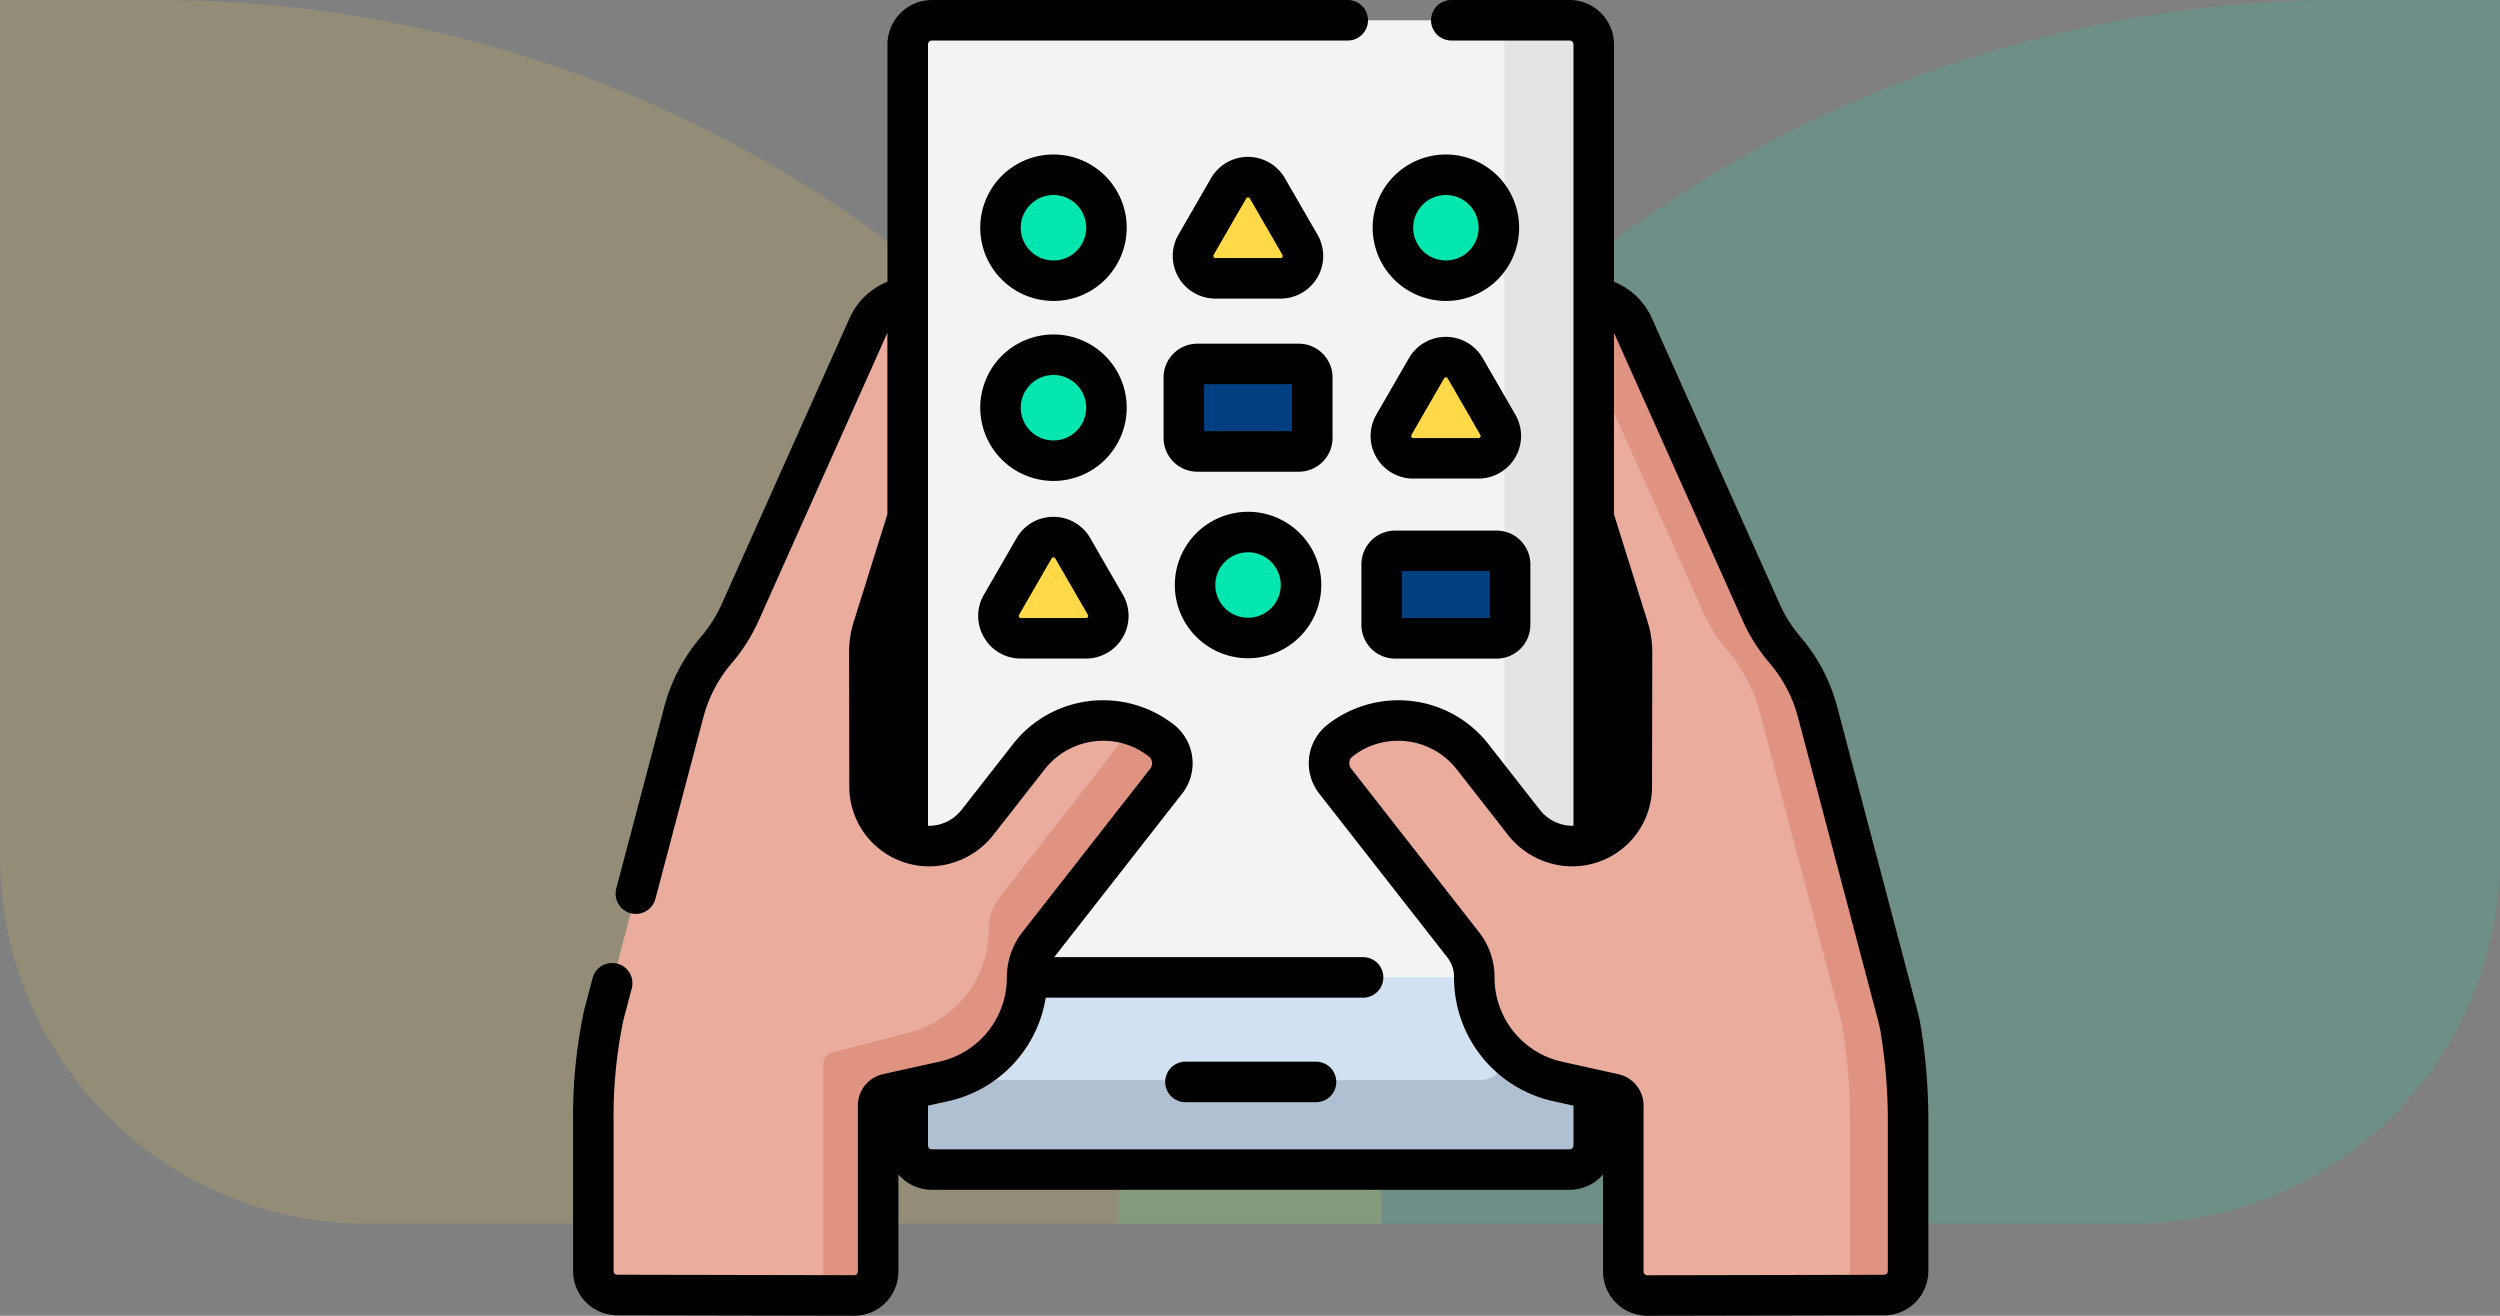 <svg xmlns="http://www.w3.org/2000/svg" width="190" height="100" viewBox="0 0 190 100">
  <rect x="0" y="0" width="190" height="100" fill="#808080" stroke="none"/>
  <g id="t1-ic2" transform="translate(-180 -946)">
    <path id="Rectangle_36063" data-name="Rectangle 36063" d="M27.9,0H105a0,0,0,0,1,0,0V0A93,93,0,0,1,12,93H0a0,0,0,0,1,0,0V27.9A27.9,27.9,0,0,1,27.9,0Z" transform="translate(370 1039) rotate(180)" fill="#03e6b0" opacity="0.15"/>
    <path id="Rectangle_36062" data-name="Rectangle 36062" d="M0,0H12a93,93,0,0,1,93,93v0a0,0,0,0,1,0,0H27.9A27.9,27.9,0,0,1,0,65.1V0A0,0,0,0,1,0,0Z" transform="translate(180 946)" fill="#ffd947" opacity="0.15"/>
    <g id="games_1_" data-name="games (1)" transform="translate(223.555 938.55)">
      <g id="Group_108289" data-name="Group 108289" transform="translate(25.43 8.989)">
        <path id="Path_165272" data-name="Path 165272" d="M177.529,91.157l1.026-3.313v-70.9a1.842,1.842,0,0,0-1.841-1.841H128.257a1.842,1.842,0,0,0-1.841,1.841v70.9l1.026,3.313Z" transform="translate(-126.415 -15.1)" fill="#f3f3f3"/>
      </g>
      <g id="Group_108290" data-name="Group 108290" transform="translate(25.43 81.733)">
        <path id="Path_165273" data-name="Path 165273" d="M126.415,376.71v12.762a1.842,1.842,0,0,0,1.841,1.841h48.457a1.842,1.842,0,0,0,1.841-1.841V376.71Z" transform="translate(-126.415 -376.71)" fill="#d2e1f1"/>
      </g>
      <g id="Group_108291" data-name="Group 108291" transform="translate(70.779 8.989)">
        <path id="Path_165274" data-name="Path 165274" d="M356.794,15.1h-4.95V91.157h5.765l1.026-3.313v-70.9a1.841,1.841,0,0,0-1.841-1.841Z" transform="translate(-351.844 -15.1)" fill="#e4e4e4"/>
      </g>
      <g id="Group_108292" data-name="Group 108292" transform="translate(25.43 81.733)">
        <path id="Path_165275" data-name="Path 165275" d="M171.764,376.71v5.971a1.842,1.842,0,0,1-1.841,1.841H126.415v4.95a1.842,1.842,0,0,0,1.841,1.841h48.457a1.842,1.842,0,0,0,1.841-1.841V376.71Z" transform="translate(-126.415 -376.71)" fill="#b0c0d2"/>
      </g>
      <g id="Group_108293" data-name="Group 108293" transform="translate(57.45 30.586)">
        <path id="Path_165276" data-name="Path 165276" d="M329.055,177.665a12.449,12.449,0,0,0-.262-1.22l-6.079-23.021a11.869,11.869,0,0,0-2.462-4.692,11.869,11.869,0,0,1-1.821-2.876l-9.71-21.711a3.805,3.805,0,0,0-1.476-1.685v21.1l1.092,3.488a6.152,6.152,0,0,1,.281,1.848L308.6,159.12a4.514,4.514,0,0,1-4.514,4.507h-.023a4.708,4.708,0,0,1-3.663-1.8c-1.572-2.006-3.9-4.987-3.9-4.987a7.177,7.177,0,0,0-10.071-1.232,2.192,2.192,0,0,0-.376,3.076l9.751,12.468a3.994,3.994,0,0,1,.825,2.461,8.122,8.122,0,0,0,6.365,7.908l4.237.939a.921.921,0,0,1,.722.9v12.6a1.824,1.824,0,0,0,1.824,1.824l17.994-.036a1.824,1.824,0,0,0,1.824-1.824V184.47A43.3,43.3,0,0,0,329.055,177.665Z" transform="translate(-285.585 -122.46)" fill="#eaac9d"/>
      </g>
      <g id="Group_108294" data-name="Group 108294" transform="translate(32.483 20.731)">
        <circle id="Ellipse_5010" data-name="Ellipse 5010" cx="4.026" cy="4.026" r="4.026" fill="#03e6b0"/>
      </g>
      <g id="Group_108295" data-name="Group 108295" transform="translate(62.307 20.731)">
        <circle id="Ellipse_5011" data-name="Ellipse 5011" cx="4.026" cy="4.026" r="4.026" fill="#03e6b0"/>
      </g>
      <g id="Group_108296" data-name="Group 108296" transform="translate(32.483 34.411)">
        <circle id="Ellipse_5012" data-name="Ellipse 5012" cx="4.026" cy="4.026" r="4.026" fill="#03e6b0"/>
      </g>
      <g id="Group_108297" data-name="Group 108297" transform="translate(47.27 47.885)">
        <circle id="Ellipse_5013" data-name="Ellipse 5013" cx="4.026" cy="4.026" r="4.026" transform="translate(0 0)" fill="#03e6b0"/>
      </g>
      <g id="Group_108298" data-name="Group 108298" transform="translate(47.091 20.878)">
        <path id="Path_165277" data-name="Path 165277" d="M236.85,75.035l-2.535,4.392a1.666,1.666,0,0,0,1.443,2.5h5.071a1.666,1.666,0,0,0,1.443-2.5l-2.536-4.392A1.666,1.666,0,0,0,236.85,75.035Z" transform="translate(-234.089 -74.202)" fill="#ffd947"/>
      </g>
      <g id="Group_108299" data-name="Group 108299" transform="translate(62.129 34.558)">
        <path id="Path_165278" data-name="Path 165278" d="M311.6,143.035l-2.535,4.392a1.666,1.666,0,0,0,1.443,2.5h5.071a1.666,1.666,0,0,0,1.443-2.5l-2.536-4.392A1.666,1.666,0,0,0,311.6,143.035Z" transform="translate(-308.842 -142.202)" fill="#ffd947"/>
      </g>
      <g id="Group_108300" data-name="Group 108300" transform="translate(32.304 48.237)">
        <path id="Path_165279" data-name="Path 165279" d="M163.345,211.036l-2.535,4.392a1.666,1.666,0,0,0,1.443,2.5h5.071a1.666,1.666,0,0,0,1.443-2.5l-2.536-4.392A1.667,1.667,0,0,0,163.345,211.036Z" transform="translate(-160.584 -210.202)" fill="#ffd947"/>
      </g>
      <g id="Group_108301" data-name="Group 108301" transform="translate(61.451 49.312)">
        <path id="Path_165280" data-name="Path 165280" d="M314.231,222.2h-7.752a1.006,1.006,0,0,1-1.006-1.006v-4.638a1.006,1.006,0,0,1,1.006-1.006h7.752a1.006,1.006,0,0,1,1.006,1.006v4.638A1.006,1.006,0,0,1,314.231,222.2Z" transform="translate(-305.473 -215.548)" fill="#004080"/>
      </g>
      <g id="Group_108302" data-name="Group 108302" transform="translate(46.415 35.112)">
        <path id="Path_165281" data-name="Path 165281" d="M239.489,151.607h-7.752a1.006,1.006,0,0,1-1.006-1.006v-4.638a1.006,1.006,0,0,1,1.006-1.006h7.752a1.006,1.006,0,0,1,1.006,1.006V150.6A1.006,1.006,0,0,1,239.489,151.607Z" transform="translate(-230.731 -144.958)" fill="#004080"/>
      </g>
      <g id="Group_108303" data-name="Group 108303" transform="translate(79.109 30.586)">
        <path id="Path_165282" data-name="Path 165282" d="M415.064,177.665a12.458,12.458,0,0,0-.262-1.22l-6.079-23.021a11.869,11.869,0,0,0-2.462-4.692,11.872,11.872,0,0,1-1.821-2.876l-9.71-21.711a3.805,3.805,0,0,0-1.476-1.685v8.228l6.784,15.169a11.869,11.869,0,0,0,1.821,2.876,11.871,11.871,0,0,1,2.462,4.692l6.078,23.021a12.453,12.453,0,0,1,.262,1.22,43.279,43.279,0,0,1,.538,6.805v11.454a1.824,1.824,0,0,1-1.824,1.824l-13.761.028c.056.005.112.008.169.008l17.994-.036a1.824,1.824,0,0,0,1.824-1.824V184.47A43.286,43.286,0,0,0,415.064,177.665Z" transform="translate(-393.253 -122.46)" fill="#df9380"/>
      </g>
      <g id="Group_108304" data-name="Group 108304" transform="translate(1.539 30.584)">
        <path id="Path_165283" data-name="Path 165283" d="M50.816,155.594a7.177,7.177,0,0,0-10.071,1.232s-2.331,2.981-3.9,4.987a4.71,4.71,0,0,1-3.663,1.8h-.023a4.514,4.514,0,0,1-4.514-4.507l-.016-10.225a6.153,6.153,0,0,1,.281-1.848l1.1-3.5V122.447a3.806,3.806,0,0,0-1.48,1.687l-9.71,21.711a11.868,11.868,0,0,1-1.821,2.876,11.868,11.868,0,0,0-2.462,4.692L8.449,176.435a12.452,12.452,0,0,0-.262,1.22,43.279,43.279,0,0,0-.538,6.805v11.454a1.824,1.824,0,0,0,1.824,1.824l17.994.036a1.824,1.824,0,0,0,1.824-1.824v-12.6a.921.921,0,0,1,.722-.9l4.237-.939a8.122,8.122,0,0,0,6.365-7.908,3.994,3.994,0,0,1,.825-2.461l9.751-12.468a2.191,2.191,0,0,0-.376-3.076Z" transform="translate(-7.649 -122.447)" fill="#eaac9d"/>
      </g>
      <g id="Group_108306" data-name="Group 108306" transform="translate(19.016 62.559)">
        <g id="Group_108305" data-name="Group 108305" transform="translate(0 0)">
          <path id="Path_165284" data-name="Path 165284" d="M120.219,282.57a7.147,7.147,0,0,0-2.2-1.171,2.19,2.19,0,0,1-.336.612l-9.751,12.468a3.994,3.994,0,0,0-.825,2.461,8.122,8.122,0,0,1-6.365,7.908l-5.49,1.421a.921.921,0,0,0-.722.9v17.578l2.341,0a1.824,1.824,0,0,0,1.824-1.824v-12.6a.92.92,0,0,1,.722-.9l4.237-.939a8.122,8.122,0,0,0,6.365-7.908,3.993,3.993,0,0,1,.825-2.461l9.751-12.468a2.192,2.192,0,0,0-.376-3.076Z" transform="translate(-94.53 -281.399)" fill="#df9380"/>
        </g>
      </g>
      <g id="Group_108307" data-name="Group 108307" transform="translate(0 7.45)">
        <path id="Path_165285" data-name="Path 165285" d="M102.44,85.549a14,14,0,0,0-.294-1.371L96.068,61.157a13.492,13.492,0,0,0-2.782-5.3,10.313,10.313,0,0,1-1.585-2.5l-9.71-21.711a5.349,5.349,0,0,0-2.881-2.782V10.83a3.384,3.384,0,0,0-3.38-3.38H66.743a1.539,1.539,0,0,0,0,3.078h8.986a.3.3,0,0,1,.3.3V70.21c-.027,0-.053,0-.08,0h-.008A3.155,3.155,0,0,1,73.477,69c-1.57-2-3.9-4.98-3.9-4.981a8.668,8.668,0,0,0-6.764-3.348h-.106a8.737,8.737,0,0,0-5.364,1.848,3.735,3.735,0,0,0-.641,5.237l9.751,12.468a2.444,2.444,0,0,1,.5,1.517,9.606,9.606,0,0,0,7.571,9.406l1.508.334V94.5a.3.3,0,0,1-.3.3H27.272a.3.3,0,0,1-.3-.3V91.48l1.5-.333a9.6,9.6,0,0,0,7.446-7.875H60.041a1.539,1.539,0,0,0,0-3.078H36.566l9.728-12.439a3.735,3.735,0,0,0-.641-5.237A8.729,8.729,0,0,0,40.3,60.67h-.1a8.673,8.673,0,0,0-6.776,3.344s-2.331,2.98-3.9,4.985a3.149,3.149,0,0,1-2.452,1.214h-.023c-.026,0-.05,0-.076,0V10.83a.3.3,0,0,1,.3-.3h31.6a1.539,1.539,0,1,0,0-3.078h-31.6a3.384,3.384,0,0,0-3.38,3.38V28.859a5.348,5.348,0,0,0-2.885,2.783L11.3,53.353a10.317,10.317,0,0,1-1.585,2.5,13.491,13.491,0,0,0-2.781,5.3L3.272,75.012a1.539,1.539,0,0,0,2.975.786L9.906,61.943a10.39,10.39,0,0,1,2.143-4.084,13.4,13.4,0,0,0,2.057-3.249L23.816,32.9c.023-.05.049-.1.075-.146V46.52l-2.564,8.194a7.693,7.693,0,0,0-.351,2.31l.016,10.225a6.062,6.062,0,0,0,6.053,6.043h.037a6.217,6.217,0,0,0,4.86-2.393c1.573-2.006,3.9-4.988,3.908-4.992a5.662,5.662,0,0,1,4.371-2.158,5.594,5.594,0,0,1,3.537,1.195.654.654,0,0,1,.112.916L34.119,78.327a5.566,5.566,0,0,0-1.152,3.405,6.546,6.546,0,0,1-5.159,6.41l-4.237.938a2.444,2.444,0,0,0-1.928,2.4v12.6a.285.285,0,0,1-.282.285l-18-.036a.286.286,0,0,1-.285-.285V92.6a35.8,35.8,0,0,1,.749-7.632l.634-2.4a1.539,1.539,0,0,0-2.976-.786l-.634,2.4A38.286,38.286,0,0,0,0,92.6V104.05a3.366,3.366,0,0,0,3.36,3.363l18,.036a3.367,3.367,0,0,0,3.363-3.363V96.706a3.371,3.371,0,0,0,2.551,1.17H75.729a3.37,3.37,0,0,0,2.548-1.166v7.377a3.368,3.368,0,0,0,3.367,3.363l17.991-.036A3.367,3.367,0,0,0,103,104.05V92.6a45,45,0,0,0-.558-7.047Zm-2.52,18.5a.286.286,0,0,1-.289.285l-17.991.036a.286.286,0,0,1-.285-.285v-12.6a2.444,2.444,0,0,0-1.928-2.4l-4.237-.938a6.546,6.546,0,0,1-5.159-6.41,5.568,5.568,0,0,0-1.152-3.405L59.128,65.859a.653.653,0,0,1,.112-.916,5.562,5.562,0,0,1,3.552-1.194,5.657,5.657,0,0,1,4.358,2.162s2.332,2.982,3.9,4.988a6.225,6.225,0,0,0,4.874,2.393h.023a6.061,6.061,0,0,0,6.053-6.043l.017-10.225a7.69,7.69,0,0,0-.351-2.31l-2.56-8.182V32.761c.024.046.05.091.072.139l9.71,21.711a13.4,13.4,0,0,0,2.057,3.249,10.393,10.393,0,0,1,2.143,4.084l6.079,23.021a10.882,10.882,0,0,1,.23,1.069A41.9,41.9,0,0,1,99.92,92.6V104.05Z" transform="translate(0 -7.45)"/>
        <path id="Path_165286" data-name="Path 165286" d="M159.387,76.952a5.565,5.565,0,1,0-5.565-5.565A5.571,5.571,0,0,0,159.387,76.952Zm0-8.051a2.487,2.487,0,1,1-2.487,2.487A2.49,2.49,0,0,1,159.387,68.9Z" transform="translate(-122.878 -54.08)"/>
        <path id="Path_165287" data-name="Path 165287" d="M307.645,76.952a5.565,5.565,0,1,0-5.565-5.565A5.571,5.571,0,0,0,307.645,76.952Zm0-8.051a2.487,2.487,0,1,1-2.487,2.487A2.49,2.49,0,0,1,307.645,68.9Z" transform="translate(-241.312 -54.08)"/>
        <path id="Path_165288" data-name="Path 165288" d="M159.387,144.952a5.565,5.565,0,1,0-5.565-5.564A5.571,5.571,0,0,0,159.387,144.952Zm0-8.051a2.487,2.487,0,1,1-2.487,2.487A2.49,2.49,0,0,1,159.387,136.9Z" transform="translate(-122.878 -108.401)"/>
        <path id="Path_165289" data-name="Path 165289" d="M227.327,206.368a5.565,5.565,0,1,0,5.565-5.565A5.571,5.571,0,0,0,227.327,206.368Zm8.052,0a2.487,2.487,0,1,1-2.487-2.487A2.49,2.49,0,0,1,235.379,206.368Z" transform="translate(-181.596 -161.907)"/>
        <path id="Path_165290" data-name="Path 165290" d="M229.791,77.488h4.956a3.238,3.238,0,0,0,2.8-4.858l-2.478-4.292a3.239,3.239,0,0,0-5.61,0l-2.478,4.292a3.239,3.239,0,0,0,2.8,4.858Zm-.139-3.319,2.478-4.292a.161.161,0,0,1,.279,0l2.478,4.292a.161.161,0,0,1-.139.241h-4.956a.161.161,0,0,1-.139-.241Z" transform="translate(-180.974 -54.796)"/>
        <path id="Path_165291" data-name="Path 165291" d="M304.543,145.488H309.5a3.238,3.238,0,0,0,2.8-4.858l-2.478-4.292a3.239,3.239,0,0,0-5.61,0l-2.478,4.292a3.238,3.238,0,0,0,2.8,4.858Zm-.139-3.319,2.478-4.292a.161.161,0,0,1,.279,0l2.478,4.292a.161.161,0,0,1-.139.241h-4.956a.161.161,0,0,1-.139-.241Z" transform="translate(-240.688 -109.117)"/>
        <path id="Path_165292" data-name="Path 165292" d="M153.481,211.868a3.206,3.206,0,0,0,2.8,1.619h4.956a3.239,3.239,0,0,0,2.8-4.858l-2.478-4.292a3.205,3.205,0,0,0-2.8-1.619h0a3.207,3.207,0,0,0-2.8,1.619h0l-2.478,4.292A3.205,3.205,0,0,0,153.481,211.868Zm2.665-1.7,2.478-4.292a.161.161,0,0,1,.279,0l2.478,4.292a.161.161,0,0,1-.139.241h-4.956a.161.161,0,0,1-.139-.241Z" transform="translate(-122.255 -163.437)"/>
        <path id="Path_165293" data-name="Path 165293" d="M225.227,408.552a1.539,1.539,0,1,0,0,3.078h9.926a1.539,1.539,0,0,0,0-3.078Z" transform="translate(-178.689 -327.864)"/>
        <path id="Path_165294" data-name="Path 165294" d="M300.389,207.9a2.568,2.568,0,0,0-2.565,2.565v4.6a2.568,2.568,0,0,0,2.565,2.565H308.1a2.568,2.568,0,0,0,2.565-2.565v-4.6A2.568,2.568,0,0,0,308.1,207.9Zm7.2,6.649H300.9v-3.572h6.686Z" transform="translate(-237.912 -167.575)"/>
        <path id="Path_165295" data-name="Path 165295" d="M235.924,144.47v-4.6a2.568,2.568,0,0,0-2.565-2.565h-7.712a2.568,2.568,0,0,0-2.565,2.565v4.6a2.568,2.568,0,0,0,2.565,2.565h7.712A2.567,2.567,0,0,0,235.924,144.47Zm-3.078-.513h-6.686v-3.572h6.686Z" transform="translate(-178.205 -111.185)"/>
      </g>
    </g>
  </g>
</svg>
